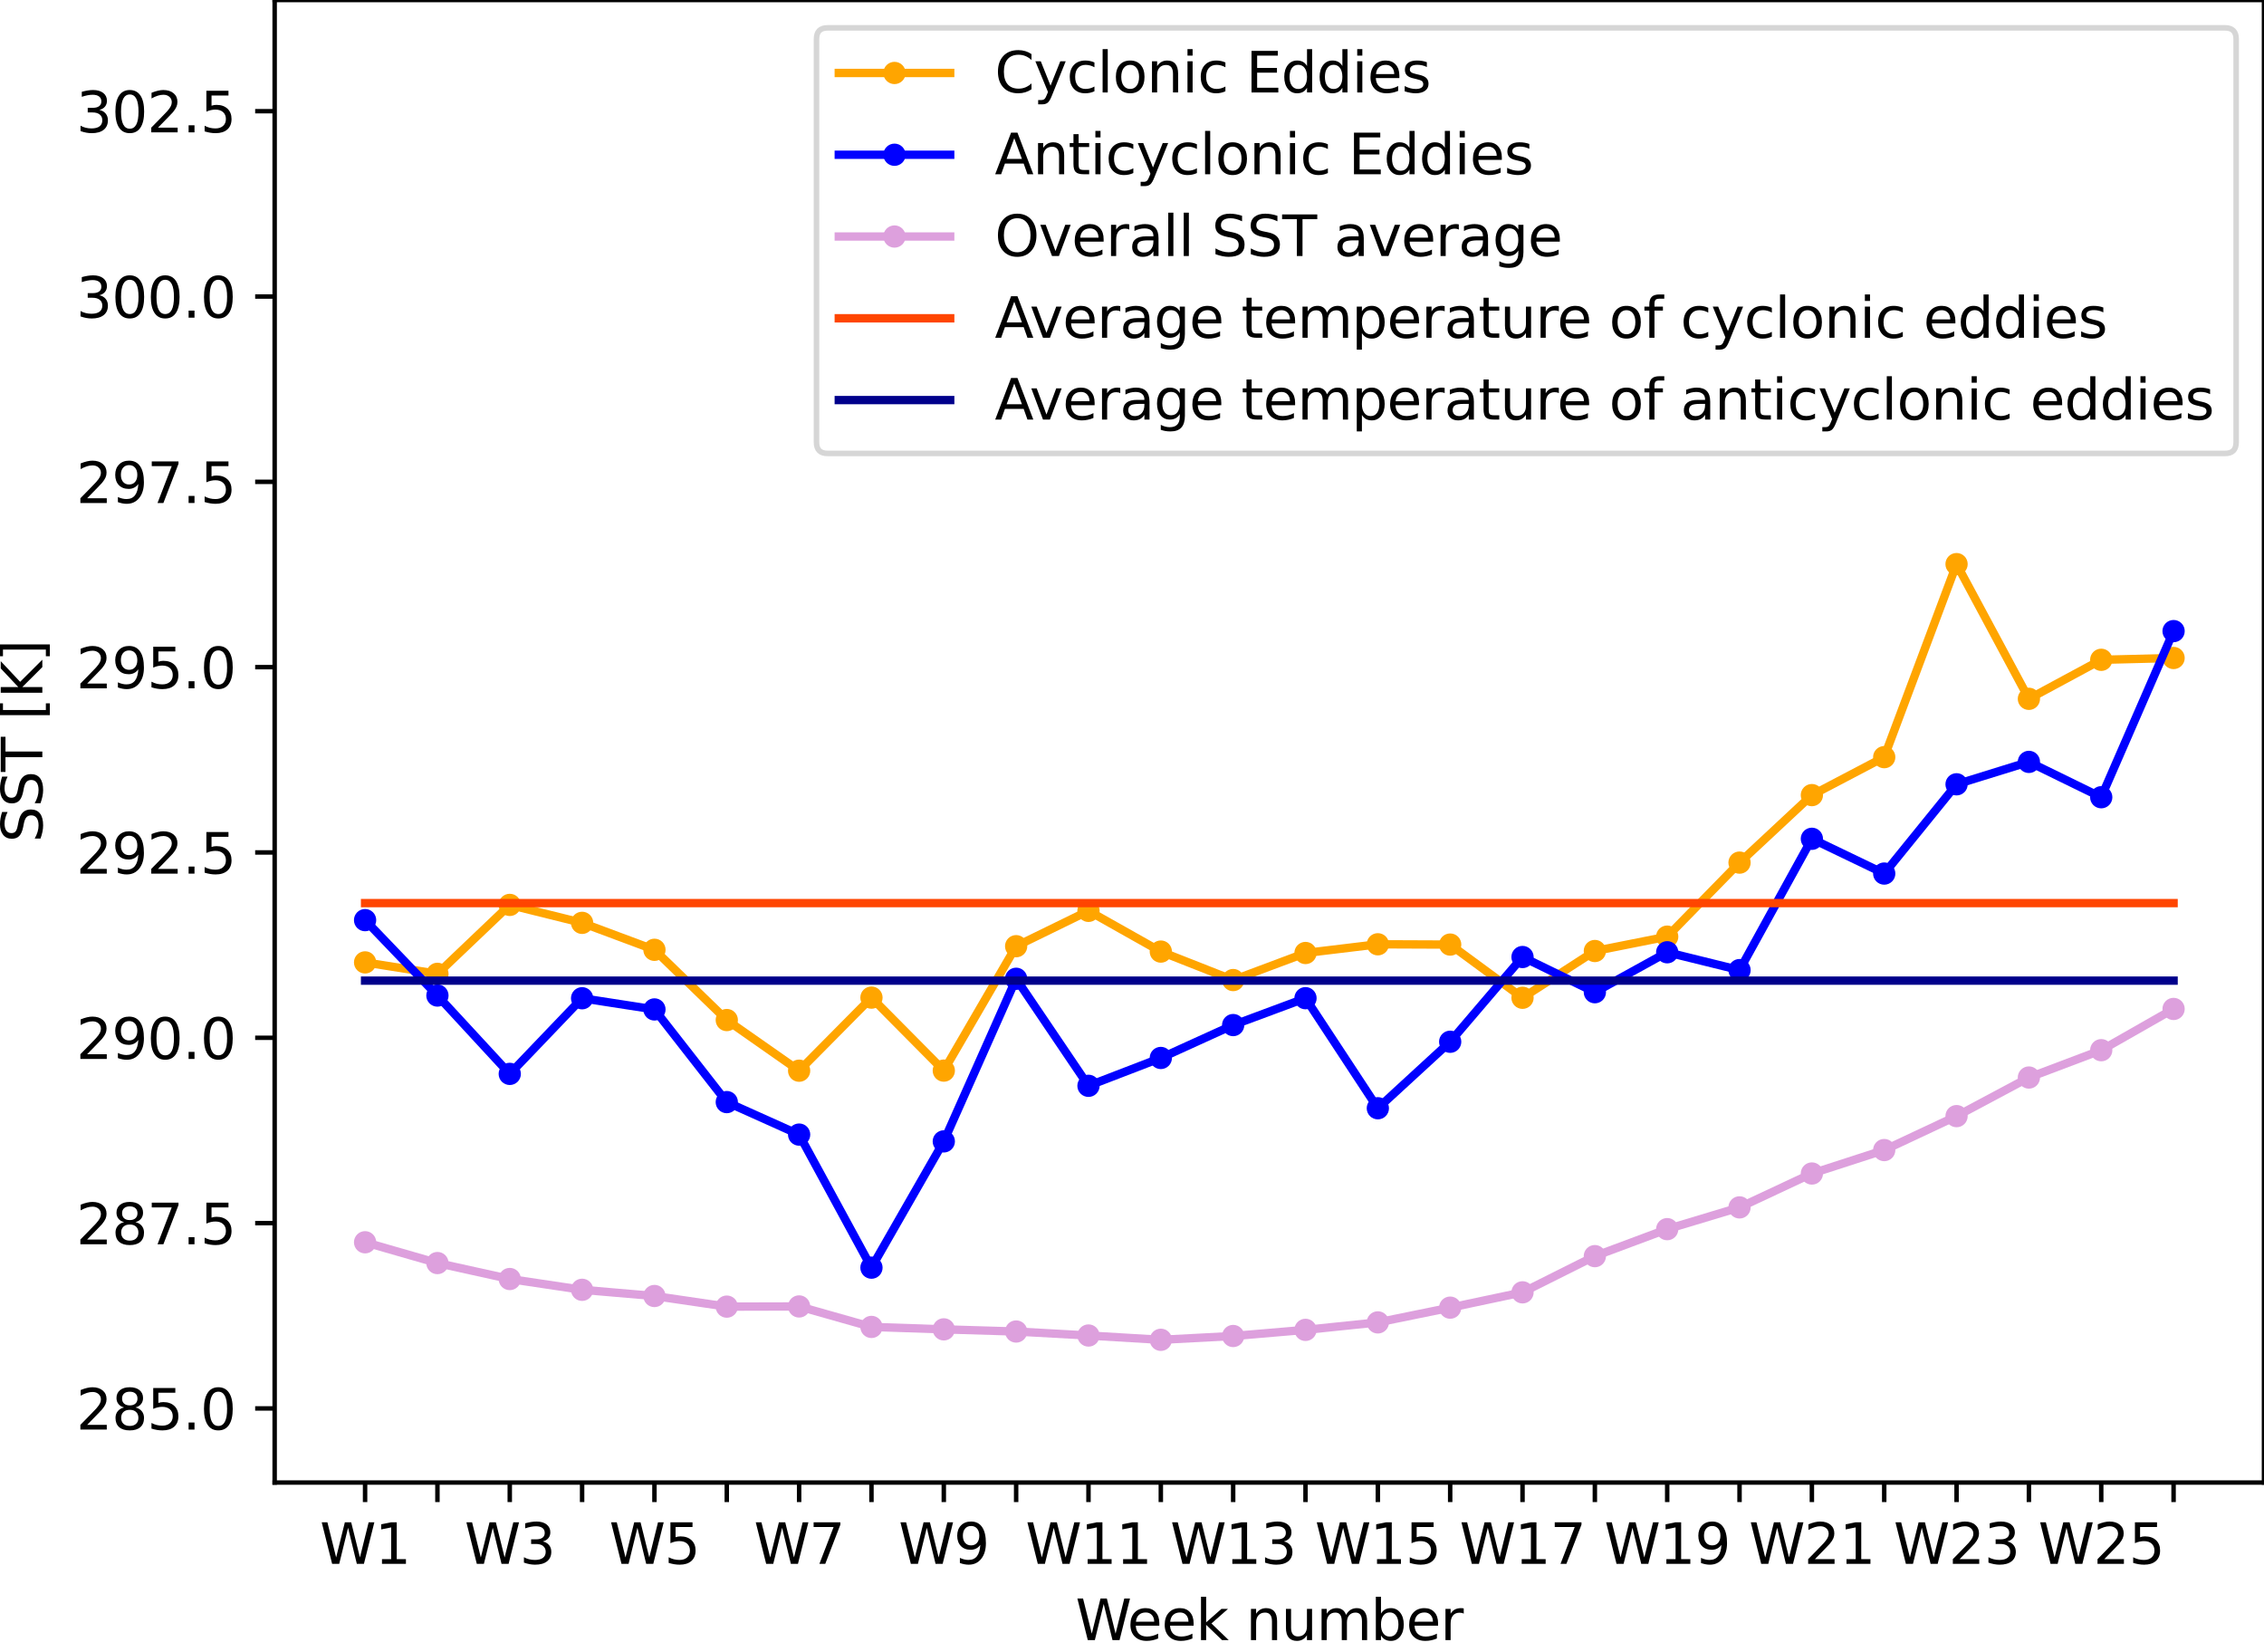<?xml version="1.0" encoding="utf-8" standalone="no"?>
<!DOCTYPE svg PUBLIC "-//W3C//DTD SVG 1.1//EN"
  "http://www.w3.org/Graphics/SVG/1.1/DTD/svg11.dtd">
<svg xmlns:xlink="http://www.w3.org/1999/xlink" width="406.426pt" height="296.468pt" viewBox="0 0 406.426 296.468" xmlns="http://www.w3.org/2000/svg" version="1.1">
 <defs>
  <style type="text/css">*{stroke-linejoin: round; stroke-linecap: butt}</style>
 </defs>
 <g id="figure_1">
  <g id="patch_1">
   <path d="M 0 296.468 
L 406.426 296.468 
L 406.426 0 
L 0 0 
z
" style="fill: #ffffff"/>
  </g>
  <g id="axes_1">
   <g id="patch_2">
    <path d="M 49.306 266.112 
L 406.426 266.112 
L 406.426 -0 
L 49.306 -0 
z
" style="fill: #ffffff"/>
   </g>
   <g id="matplotlib.axis_1">
    <g id="xtick_1">
     <g id="line2d_1">
      <defs>
       <path id="m96112cb2aa" d="M 0 0 
L 0 3.5 
" style="stroke: #000000; stroke-width: 0.8"/>
      </defs>
      <g>
       <use xlink:href="#m96112cb2aa" x="65.539" y="266.112" style="stroke: #000000; stroke-width: 0.8"/>
      </g>
     </g>
     <g id="text_1">
      <!-- W1 -->
      <g transform="translate(57.414 280.71)scale(0.1 -0.1)">
       <defs>
        <path id="DejaVuSans-57" d="M 213 4666 
L 850 4666 
L 1831 722 
L 2809 4666 
L 3519 4666 
L 4500 722 
L 5478 4666 
L 6119 4666 
L 4947 0 
L 4153 0 
L 3169 4050 
L 2175 0 
L 1381 0 
L 213 4666 
z
" transform="scale(0.016)"/>
        <path id="DejaVuSans-31" d="M 794 531 
L 1825 531 
L 1825 4091 
L 703 3866 
L 703 4441 
L 1819 4666 
L 2450 4666 
L 2450 531 
L 3481 531 
L 3481 0 
L 794 0 
L 794 531 
z
" transform="scale(0.016)"/>
       </defs>
       <use xlink:href="#DejaVuSans-57"/>
       <use xlink:href="#DejaVuSans-31" x="98.877"/>
      </g>
     </g>
    </g>
    <g id="xtick_2">
     <g id="line2d_2">
      <g>
       <use xlink:href="#m96112cb2aa" x="78.525" y="266.112" style="stroke: #000000; stroke-width: 0.8"/>
      </g>
     </g>
     <g id="text_2">
      <!--   -->
      <g transform="translate(76.936 280.71)scale(0.1 -0.1)">
       <defs>
        <path id="DejaVuSans-20" transform="scale(0.016)"/>
       </defs>
       <use xlink:href="#DejaVuSans-20"/>
      </g>
     </g>
    </g>
    <g id="xtick_3">
     <g id="line2d_3">
      <g>
       <use xlink:href="#m96112cb2aa" x="91.511" y="266.112" style="stroke: #000000; stroke-width: 0.8"/>
      </g>
     </g>
     <g id="text_3">
      <!-- W3 -->
      <g transform="translate(83.386 280.71)scale(0.1 -0.1)">
       <defs>
        <path id="DejaVuSans-33" d="M 2597 2516 
Q 3050 2419 3304 2112 
Q 3559 1806 3559 1356 
Q 3559 666 3084 287 
Q 2609 -91 1734 -91 
Q 1441 -91 1130 -33 
Q 819 25 488 141 
L 488 750 
Q 750 597 1062 519 
Q 1375 441 1716 441 
Q 2309 441 2620 675 
Q 2931 909 2931 1356 
Q 2931 1769 2642 2001 
Q 2353 2234 1838 2234 
L 1294 2234 
L 1294 2753 
L 1863 2753 
Q 2328 2753 2575 2939 
Q 2822 3125 2822 3475 
Q 2822 3834 2567 4026 
Q 2313 4219 1838 4219 
Q 1578 4219 1281 4162 
Q 984 4106 628 3988 
L 628 4550 
Q 988 4650 1302 4700 
Q 1616 4750 1894 4750 
Q 2613 4750 3031 4423 
Q 3450 4097 3450 3541 
Q 3450 3153 3228 2886 
Q 3006 2619 2597 2516 
z
" transform="scale(0.016)"/>
       </defs>
       <use xlink:href="#DejaVuSans-57"/>
       <use xlink:href="#DejaVuSans-33" x="98.877"/>
      </g>
     </g>
    </g>
    <g id="xtick_4">
     <g id="line2d_4">
      <g>
       <use xlink:href="#m96112cb2aa" x="104.498" y="266.112" style="stroke: #000000; stroke-width: 0.8"/>
      </g>
     </g>
     <g id="text_4">
      <!--   -->
      <g transform="translate(102.908 280.71)scale(0.1 -0.1)">
       <use xlink:href="#DejaVuSans-20"/>
      </g>
     </g>
    </g>
    <g id="xtick_5">
     <g id="line2d_5">
      <g>
       <use xlink:href="#m96112cb2aa" x="117.484" y="266.112" style="stroke: #000000; stroke-width: 0.8"/>
      </g>
     </g>
     <g id="text_5">
      <!-- W5 -->
      <g transform="translate(109.359 280.71)scale(0.1 -0.1)">
       <defs>
        <path id="DejaVuSans-35" d="M 691 4666 
L 3169 4666 
L 3169 4134 
L 1269 4134 
L 1269 2991 
Q 1406 3038 1543 3061 
Q 1681 3084 1819 3084 
Q 2600 3084 3056 2656 
Q 3513 2228 3513 1497 
Q 3513 744 3044 326 
Q 2575 -91 1722 -91 
Q 1428 -91 1123 -41 
Q 819 9 494 109 
L 494 744 
Q 775 591 1075 516 
Q 1375 441 1709 441 
Q 2250 441 2565 725 
Q 2881 1009 2881 1497 
Q 2881 1984 2565 2268 
Q 2250 2553 1709 2553 
Q 1456 2553 1204 2497 
Q 953 2441 691 2322 
L 691 4666 
z
" transform="scale(0.016)"/>
       </defs>
       <use xlink:href="#DejaVuSans-57"/>
       <use xlink:href="#DejaVuSans-35" x="98.877"/>
      </g>
     </g>
    </g>
    <g id="xtick_6">
     <g id="line2d_6">
      <g>
       <use xlink:href="#m96112cb2aa" x="130.47" y="266.112" style="stroke: #000000; stroke-width: 0.8"/>
      </g>
     </g>
     <g id="text_6">
      <!--   -->
      <g transform="translate(128.881 280.71)scale(0.1 -0.1)">
       <use xlink:href="#DejaVuSans-20"/>
      </g>
     </g>
    </g>
    <g id="xtick_7">
     <g id="line2d_7">
      <g>
       <use xlink:href="#m96112cb2aa" x="143.456" y="266.112" style="stroke: #000000; stroke-width: 0.8"/>
      </g>
     </g>
     <g id="text_7">
      <!-- W7 -->
      <g transform="translate(135.331 280.71)scale(0.1 -0.1)">
       <defs>
        <path id="DejaVuSans-37" d="M 525 4666 
L 3525 4666 
L 3525 4397 
L 1831 0 
L 1172 0 
L 2766 4134 
L 525 4134 
L 525 4666 
z
" transform="scale(0.016)"/>
       </defs>
       <use xlink:href="#DejaVuSans-57"/>
       <use xlink:href="#DejaVuSans-37" x="98.877"/>
      </g>
     </g>
    </g>
    <g id="xtick_8">
     <g id="line2d_8">
      <g>
       <use xlink:href="#m96112cb2aa" x="156.442" y="266.112" style="stroke: #000000; stroke-width: 0.8"/>
      </g>
     </g>
     <g id="text_8">
      <!--   -->
      <g transform="translate(154.853 280.71)scale(0.1 -0.1)">
       <use xlink:href="#DejaVuSans-20"/>
      </g>
     </g>
    </g>
    <g id="xtick_9">
     <g id="line2d_9">
      <g>
       <use xlink:href="#m96112cb2aa" x="169.428" y="266.112" style="stroke: #000000; stroke-width: 0.8"/>
      </g>
     </g>
     <g id="text_9">
      <!-- W9 -->
      <g transform="translate(161.303 280.71)scale(0.1 -0.1)">
       <defs>
        <path id="DejaVuSans-39" d="M 703 97 
L 703 672 
Q 941 559 1184 500 
Q 1428 441 1663 441 
Q 2288 441 2617 861 
Q 2947 1281 2994 2138 
Q 2813 1869 2534 1725 
Q 2256 1581 1919 1581 
Q 1219 1581 811 2004 
Q 403 2428 403 3163 
Q 403 3881 828 4315 
Q 1253 4750 1959 4750 
Q 2769 4750 3195 4129 
Q 3622 3509 3622 2328 
Q 3622 1225 3098 567 
Q 2575 -91 1691 -91 
Q 1453 -91 1209 -44 
Q 966 3 703 97 
z
M 1959 2075 
Q 2384 2075 2632 2365 
Q 2881 2656 2881 3163 
Q 2881 3666 2632 3958 
Q 2384 4250 1959 4250 
Q 1534 4250 1286 3958 
Q 1038 3666 1038 3163 
Q 1038 2656 1286 2365 
Q 1534 2075 1959 2075 
z
" transform="scale(0.016)"/>
       </defs>
       <use xlink:href="#DejaVuSans-57"/>
       <use xlink:href="#DejaVuSans-39" x="98.877"/>
      </g>
     </g>
    </g>
    <g id="xtick_10">
     <g id="line2d_10">
      <g>
       <use xlink:href="#m96112cb2aa" x="182.415" y="266.112" style="stroke: #000000; stroke-width: 0.8"/>
      </g>
     </g>
     <g id="text_10">
      <!--   -->
      <g transform="translate(180.826 280.71)scale(0.1 -0.1)">
       <use xlink:href="#DejaVuSans-20"/>
      </g>
     </g>
    </g>
    <g id="xtick_11">
     <g id="line2d_11">
      <g>
       <use xlink:href="#m96112cb2aa" x="195.401" y="266.112" style="stroke: #000000; stroke-width: 0.8"/>
      </g>
     </g>
     <g id="text_11">
      <!-- W11 -->
      <g transform="translate(184.095 280.71)scale(0.1 -0.1)">
       <use xlink:href="#DejaVuSans-57"/>
       <use xlink:href="#DejaVuSans-31" x="98.877"/>
       <use xlink:href="#DejaVuSans-31" x="162.5"/>
      </g>
     </g>
    </g>
    <g id="xtick_12">
     <g id="line2d_12">
      <g>
       <use xlink:href="#m96112cb2aa" x="208.387" y="266.112" style="stroke: #000000; stroke-width: 0.8"/>
      </g>
     </g>
     <g id="text_12">
      <!--   -->
      <g transform="translate(206.798 280.71)scale(0.1 -0.1)">
       <use xlink:href="#DejaVuSans-20"/>
      </g>
     </g>
    </g>
    <g id="xtick_13">
     <g id="line2d_13">
      <g>
       <use xlink:href="#m96112cb2aa" x="221.373" y="266.112" style="stroke: #000000; stroke-width: 0.8"/>
      </g>
     </g>
     <g id="text_13">
      <!-- W13 -->
      <g transform="translate(210.067 280.71)scale(0.1 -0.1)">
       <use xlink:href="#DejaVuSans-57"/>
       <use xlink:href="#DejaVuSans-31" x="98.877"/>
       <use xlink:href="#DejaVuSans-33" x="162.5"/>
      </g>
     </g>
    </g>
    <g id="xtick_14">
     <g id="line2d_14">
      <g>
       <use xlink:href="#m96112cb2aa" x="234.359" y="266.112" style="stroke: #000000; stroke-width: 0.8"/>
      </g>
     </g>
     <g id="text_14">
      <!--   -->
      <g transform="translate(232.77 280.71)scale(0.1 -0.1)">
       <use xlink:href="#DejaVuSans-20"/>
      </g>
     </g>
    </g>
    <g id="xtick_15">
     <g id="line2d_15">
      <g>
       <use xlink:href="#m96112cb2aa" x="247.346" y="266.112" style="stroke: #000000; stroke-width: 0.8"/>
      </g>
     </g>
     <g id="text_15">
      <!-- W15 -->
      <g transform="translate(236.039 280.71)scale(0.1 -0.1)">
       <use xlink:href="#DejaVuSans-57"/>
       <use xlink:href="#DejaVuSans-31" x="98.877"/>
       <use xlink:href="#DejaVuSans-35" x="162.5"/>
      </g>
     </g>
    </g>
    <g id="xtick_16">
     <g id="line2d_16">
      <g>
       <use xlink:href="#m96112cb2aa" x="260.332" y="266.112" style="stroke: #000000; stroke-width: 0.8"/>
      </g>
     </g>
     <g id="text_16">
      <!--   -->
      <g transform="translate(258.743 280.71)scale(0.1 -0.1)">
       <use xlink:href="#DejaVuSans-20"/>
      </g>
     </g>
    </g>
    <g id="xtick_17">
     <g id="line2d_17">
      <g>
       <use xlink:href="#m96112cb2aa" x="273.318" y="266.112" style="stroke: #000000; stroke-width: 0.8"/>
      </g>
     </g>
     <g id="text_17">
      <!-- W17 -->
      <g transform="translate(262.012 280.71)scale(0.1 -0.1)">
       <use xlink:href="#DejaVuSans-57"/>
       <use xlink:href="#DejaVuSans-31" x="98.877"/>
       <use xlink:href="#DejaVuSans-37" x="162.5"/>
      </g>
     </g>
    </g>
    <g id="xtick_18">
     <g id="line2d_18">
      <g>
       <use xlink:href="#m96112cb2aa" x="286.304" y="266.112" style="stroke: #000000; stroke-width: 0.8"/>
      </g>
     </g>
     <g id="text_18">
      <!--   -->
      <g transform="translate(284.715 280.71)scale(0.1 -0.1)">
       <use xlink:href="#DejaVuSans-20"/>
      </g>
     </g>
    </g>
    <g id="xtick_19">
     <g id="line2d_19">
      <g>
       <use xlink:href="#m96112cb2aa" x="299.29" y="266.112" style="stroke: #000000; stroke-width: 0.8"/>
      </g>
     </g>
     <g id="text_19">
      <!-- W19 -->
      <g transform="translate(287.984 280.71)scale(0.1 -0.1)">
       <use xlink:href="#DejaVuSans-57"/>
       <use xlink:href="#DejaVuSans-31" x="98.877"/>
       <use xlink:href="#DejaVuSans-39" x="162.5"/>
      </g>
     </g>
    </g>
    <g id="xtick_20">
     <g id="line2d_20">
      <g>
       <use xlink:href="#m96112cb2aa" x="312.276" y="266.112" style="stroke: #000000; stroke-width: 0.8"/>
      </g>
     </g>
     <g id="text_20">
      <!--   -->
      <g transform="translate(310.687 280.71)scale(0.1 -0.1)">
       <use xlink:href="#DejaVuSans-20"/>
      </g>
     </g>
    </g>
    <g id="xtick_21">
     <g id="line2d_21">
      <g>
       <use xlink:href="#m96112cb2aa" x="325.263" y="266.112" style="stroke: #000000; stroke-width: 0.8"/>
      </g>
     </g>
     <g id="text_21">
      <!-- W21 -->
      <g transform="translate(313.956 280.71)scale(0.1 -0.1)">
       <defs>
        <path id="DejaVuSans-32" d="M 1228 531 
L 3431 531 
L 3431 0 
L 469 0 
L 469 531 
Q 828 903 1448 1529 
Q 2069 2156 2228 2338 
Q 2531 2678 2651 2914 
Q 2772 3150 2772 3378 
Q 2772 3750 2511 3984 
Q 2250 4219 1831 4219 
Q 1534 4219 1204 4116 
Q 875 4013 500 3803 
L 500 4441 
Q 881 4594 1212 4672 
Q 1544 4750 1819 4750 
Q 2544 4750 2975 4387 
Q 3406 4025 3406 3419 
Q 3406 3131 3298 2873 
Q 3191 2616 2906 2266 
Q 2828 2175 2409 1742 
Q 1991 1309 1228 531 
z
" transform="scale(0.016)"/>
       </defs>
       <use xlink:href="#DejaVuSans-57"/>
       <use xlink:href="#DejaVuSans-32" x="98.877"/>
       <use xlink:href="#DejaVuSans-31" x="162.5"/>
      </g>
     </g>
    </g>
    <g id="xtick_22">
     <g id="line2d_22">
      <g>
       <use xlink:href="#m96112cb2aa" x="338.249" y="266.112" style="stroke: #000000; stroke-width: 0.8"/>
      </g>
     </g>
     <g id="text_22">
      <!--   -->
      <g transform="translate(336.66 280.71)scale(0.1 -0.1)">
       <use xlink:href="#DejaVuSans-20"/>
      </g>
     </g>
    </g>
    <g id="xtick_23">
     <g id="line2d_23">
      <g>
       <use xlink:href="#m96112cb2aa" x="351.235" y="266.112" style="stroke: #000000; stroke-width: 0.8"/>
      </g>
     </g>
     <g id="text_23">
      <!-- W23 -->
      <g transform="translate(339.929 280.71)scale(0.1 -0.1)">
       <use xlink:href="#DejaVuSans-57"/>
       <use xlink:href="#DejaVuSans-32" x="98.877"/>
       <use xlink:href="#DejaVuSans-33" x="162.5"/>
      </g>
     </g>
    </g>
    <g id="xtick_24">
     <g id="line2d_24">
      <g>
       <use xlink:href="#m96112cb2aa" x="364.221" y="266.112" style="stroke: #000000; stroke-width: 0.8"/>
      </g>
     </g>
     <g id="text_24">
      <!--   -->
      <g transform="translate(362.632 280.71)scale(0.1 -0.1)">
       <use xlink:href="#DejaVuSans-20"/>
      </g>
     </g>
    </g>
    <g id="xtick_25">
     <g id="line2d_25">
      <g>
       <use xlink:href="#m96112cb2aa" x="377.207" y="266.112" style="stroke: #000000; stroke-width: 0.8"/>
      </g>
     </g>
     <g id="text_25">
      <!-- W25 -->
      <g transform="translate(365.901 280.71)scale(0.1 -0.1)">
       <use xlink:href="#DejaVuSans-57"/>
       <use xlink:href="#DejaVuSans-32" x="98.877"/>
       <use xlink:href="#DejaVuSans-35" x="162.5"/>
      </g>
     </g>
    </g>
    <g id="xtick_26">
     <g id="line2d_26">
      <g>
       <use xlink:href="#m96112cb2aa" x="390.194" y="266.112" style="stroke: #000000; stroke-width: 0.8"/>
      </g>
     </g>
     <g id="text_26">
      <!--   -->
      <g transform="translate(388.604 280.71)scale(0.1 -0.1)">
       <use xlink:href="#DejaVuSans-20"/>
      </g>
     </g>
    </g>
    <g id="text_27">
     <!-- Week number -->
     <g transform="translate(193.065 294.389)scale(0.1 -0.1)">
      <defs>
       <path id="DejaVuSans-65" d="M 3597 1894 
L 3597 1613 
L 953 1613 
Q 991 1019 1311 708 
Q 1631 397 2203 397 
Q 2534 397 2845 478 
Q 3156 559 3463 722 
L 3463 178 
Q 3153 47 2828 -22 
Q 2503 -91 2169 -91 
Q 1331 -91 842 396 
Q 353 884 353 1716 
Q 353 2575 817 3079 
Q 1281 3584 2069 3584 
Q 2775 3584 3186 3129 
Q 3597 2675 3597 1894 
z
M 3022 2063 
Q 3016 2534 2758 2815 
Q 2500 3097 2075 3097 
Q 1594 3097 1305 2825 
Q 1016 2553 972 2059 
L 3022 2063 
z
" transform="scale(0.016)"/>
       <path id="DejaVuSans-6b" d="M 581 4863 
L 1159 4863 
L 1159 1991 
L 2875 3500 
L 3609 3500 
L 1753 1863 
L 3688 0 
L 2938 0 
L 1159 1709 
L 1159 0 
L 581 0 
L 581 4863 
z
" transform="scale(0.016)"/>
       <path id="DejaVuSans-6e" d="M 3513 2113 
L 3513 0 
L 2938 0 
L 2938 2094 
Q 2938 2591 2744 2837 
Q 2550 3084 2163 3084 
Q 1697 3084 1428 2787 
Q 1159 2491 1159 1978 
L 1159 0 
L 581 0 
L 581 3500 
L 1159 3500 
L 1159 2956 
Q 1366 3272 1645 3428 
Q 1925 3584 2291 3584 
Q 2894 3584 3203 3211 
Q 3513 2838 3513 2113 
z
" transform="scale(0.016)"/>
       <path id="DejaVuSans-75" d="M 544 1381 
L 544 3500 
L 1119 3500 
L 1119 1403 
Q 1119 906 1312 657 
Q 1506 409 1894 409 
Q 2359 409 2629 706 
Q 2900 1003 2900 1516 
L 2900 3500 
L 3475 3500 
L 3475 0 
L 2900 0 
L 2900 538 
Q 2691 219 2414 64 
Q 2138 -91 1772 -91 
Q 1169 -91 856 284 
Q 544 659 544 1381 
z
M 1991 3584 
L 1991 3584 
z
" transform="scale(0.016)"/>
       <path id="DejaVuSans-6d" d="M 3328 2828 
Q 3544 3216 3844 3400 
Q 4144 3584 4550 3584 
Q 5097 3584 5394 3201 
Q 5691 2819 5691 2113 
L 5691 0 
L 5113 0 
L 5113 2094 
Q 5113 2597 4934 2840 
Q 4756 3084 4391 3084 
Q 3944 3084 3684 2787 
Q 3425 2491 3425 1978 
L 3425 0 
L 2847 0 
L 2847 2094 
Q 2847 2600 2669 2842 
Q 2491 3084 2119 3084 
Q 1678 3084 1418 2786 
Q 1159 2488 1159 1978 
L 1159 0 
L 581 0 
L 581 3500 
L 1159 3500 
L 1159 2956 
Q 1356 3278 1631 3431 
Q 1906 3584 2284 3584 
Q 2666 3584 2933 3390 
Q 3200 3197 3328 2828 
z
" transform="scale(0.016)"/>
       <path id="DejaVuSans-62" d="M 3116 1747 
Q 3116 2381 2855 2742 
Q 2594 3103 2138 3103 
Q 1681 3103 1420 2742 
Q 1159 2381 1159 1747 
Q 1159 1113 1420 752 
Q 1681 391 2138 391 
Q 2594 391 2855 752 
Q 3116 1113 3116 1747 
z
M 1159 2969 
Q 1341 3281 1617 3432 
Q 1894 3584 2278 3584 
Q 2916 3584 3314 3078 
Q 3713 2572 3713 1747 
Q 3713 922 3314 415 
Q 2916 -91 2278 -91 
Q 1894 -91 1617 61 
Q 1341 213 1159 525 
L 1159 0 
L 581 0 
L 581 4863 
L 1159 4863 
L 1159 2969 
z
" transform="scale(0.016)"/>
       <path id="DejaVuSans-72" d="M 2631 2963 
Q 2534 3019 2420 3045 
Q 2306 3072 2169 3072 
Q 1681 3072 1420 2755 
Q 1159 2438 1159 1844 
L 1159 0 
L 581 0 
L 581 3500 
L 1159 3500 
L 1159 2956 
Q 1341 3275 1631 3429 
Q 1922 3584 2338 3584 
Q 2397 3584 2469 3576 
Q 2541 3569 2628 3553 
L 2631 2963 
z
" transform="scale(0.016)"/>
      </defs>
      <use xlink:href="#DejaVuSans-57"/>
      <use xlink:href="#DejaVuSans-65" x="93.002"/>
      <use xlink:href="#DejaVuSans-65" x="154.525"/>
      <use xlink:href="#DejaVuSans-6b" x="216.049"/>
      <use xlink:href="#DejaVuSans-20" x="273.959"/>
      <use xlink:href="#DejaVuSans-6e" x="305.746"/>
      <use xlink:href="#DejaVuSans-75" x="369.125"/>
      <use xlink:href="#DejaVuSans-6d" x="432.504"/>
      <use xlink:href="#DejaVuSans-62" x="529.916"/>
      <use xlink:href="#DejaVuSans-65" x="593.393"/>
      <use xlink:href="#DejaVuSans-72" x="654.916"/>
     </g>
    </g>
   </g>
   <g id="matplotlib.axis_2">
    <g id="ytick_1">
     <g id="line2d_27">
      <defs>
       <path id="m6cdc07d387" d="M 0 0 
L -3.5 0 
" style="stroke: #000000; stroke-width: 0.8"/>
      </defs>
      <g>
       <use xlink:href="#m6cdc07d387" x="49.306" y="252.806" style="stroke: #000000; stroke-width: 0.8"/>
      </g>
     </g>
     <g id="text_28">
      <!-- 285.0 -->
      <g transform="translate(13.678 256.606)scale(0.1 -0.1)">
       <defs>
        <path id="DejaVuSans-38" d="M 2034 2216 
Q 1584 2216 1326 1975 
Q 1069 1734 1069 1313 
Q 1069 891 1326 650 
Q 1584 409 2034 409 
Q 2484 409 2743 651 
Q 3003 894 3003 1313 
Q 3003 1734 2745 1975 
Q 2488 2216 2034 2216 
z
M 1403 2484 
Q 997 2584 770 2862 
Q 544 3141 544 3541 
Q 544 4100 942 4425 
Q 1341 4750 2034 4750 
Q 2731 4750 3128 4425 
Q 3525 4100 3525 3541 
Q 3525 3141 3298 2862 
Q 3072 2584 2669 2484 
Q 3125 2378 3379 2068 
Q 3634 1759 3634 1313 
Q 3634 634 3220 271 
Q 2806 -91 2034 -91 
Q 1263 -91 848 271 
Q 434 634 434 1313 
Q 434 1759 690 2068 
Q 947 2378 1403 2484 
z
M 1172 3481 
Q 1172 3119 1398 2916 
Q 1625 2713 2034 2713 
Q 2441 2713 2670 2916 
Q 2900 3119 2900 3481 
Q 2900 3844 2670 4047 
Q 2441 4250 2034 4250 
Q 1625 4250 1398 4047 
Q 1172 3844 1172 3481 
z
" transform="scale(0.016)"/>
        <path id="DejaVuSans-2e" d="M 684 794 
L 1344 794 
L 1344 0 
L 684 0 
L 684 794 
z
" transform="scale(0.016)"/>
        <path id="DejaVuSans-30" d="M 2034 4250 
Q 1547 4250 1301 3770 
Q 1056 3291 1056 2328 
Q 1056 1369 1301 889 
Q 1547 409 2034 409 
Q 2525 409 2770 889 
Q 3016 1369 3016 2328 
Q 3016 3291 2770 3770 
Q 2525 4250 2034 4250 
z
M 2034 4750 
Q 2819 4750 3233 4129 
Q 3647 3509 3647 2328 
Q 3647 1150 3233 529 
Q 2819 -91 2034 -91 
Q 1250 -91 836 529 
Q 422 1150 422 2328 
Q 422 3509 836 4129 
Q 1250 4750 2034 4750 
z
" transform="scale(0.016)"/>
       </defs>
       <use xlink:href="#DejaVuSans-32"/>
       <use xlink:href="#DejaVuSans-38" x="63.623"/>
       <use xlink:href="#DejaVuSans-35" x="127.246"/>
       <use xlink:href="#DejaVuSans-2e" x="190.869"/>
       <use xlink:href="#DejaVuSans-30" x="222.656"/>
      </g>
     </g>
    </g>
    <g id="ytick_2">
     <g id="line2d_28">
      <g>
       <use xlink:href="#m6cdc07d387" x="49.306" y="219.542" style="stroke: #000000; stroke-width: 0.8"/>
      </g>
     </g>
     <g id="text_29">
      <!-- 287.5 -->
      <g transform="translate(13.678 223.342)scale(0.1 -0.1)">
       <use xlink:href="#DejaVuSans-32"/>
       <use xlink:href="#DejaVuSans-38" x="63.623"/>
       <use xlink:href="#DejaVuSans-37" x="127.246"/>
       <use xlink:href="#DejaVuSans-2e" x="190.869"/>
       <use xlink:href="#DejaVuSans-35" x="222.656"/>
      </g>
     </g>
    </g>
    <g id="ytick_3">
     <g id="line2d_29">
      <g>
       <use xlink:href="#m6cdc07d387" x="49.306" y="186.278" style="stroke: #000000; stroke-width: 0.8"/>
      </g>
     </g>
     <g id="text_30">
      <!-- 290.0 -->
      <g transform="translate(13.678 190.078)scale(0.1 -0.1)">
       <use xlink:href="#DejaVuSans-32"/>
       <use xlink:href="#DejaVuSans-39" x="63.623"/>
       <use xlink:href="#DejaVuSans-30" x="127.246"/>
       <use xlink:href="#DejaVuSans-2e" x="190.869"/>
       <use xlink:href="#DejaVuSans-30" x="222.656"/>
      </g>
     </g>
    </g>
    <g id="ytick_4">
     <g id="line2d_30">
      <g>
       <use xlink:href="#m6cdc07d387" x="49.306" y="153.014" style="stroke: #000000; stroke-width: 0.8"/>
      </g>
     </g>
     <g id="text_31">
      <!-- 292.5 -->
      <g transform="translate(13.678 156.814)scale(0.1 -0.1)">
       <use xlink:href="#DejaVuSans-32"/>
       <use xlink:href="#DejaVuSans-39" x="63.623"/>
       <use xlink:href="#DejaVuSans-32" x="127.246"/>
       <use xlink:href="#DejaVuSans-2e" x="190.869"/>
       <use xlink:href="#DejaVuSans-35" x="222.656"/>
      </g>
     </g>
    </g>
    <g id="ytick_5">
     <g id="line2d_31">
      <g>
       <use xlink:href="#m6cdc07d387" x="49.306" y="119.75" style="stroke: #000000; stroke-width: 0.8"/>
      </g>
     </g>
     <g id="text_32">
      <!-- 295.0 -->
      <g transform="translate(13.678 123.55)scale(0.1 -0.1)">
       <use xlink:href="#DejaVuSans-32"/>
       <use xlink:href="#DejaVuSans-39" x="63.623"/>
       <use xlink:href="#DejaVuSans-35" x="127.246"/>
       <use xlink:href="#DejaVuSans-2e" x="190.869"/>
       <use xlink:href="#DejaVuSans-30" x="222.656"/>
      </g>
     </g>
    </g>
    <g id="ytick_6">
     <g id="line2d_32">
      <g>
       <use xlink:href="#m6cdc07d387" x="49.306" y="86.486" style="stroke: #000000; stroke-width: 0.8"/>
      </g>
     </g>
     <g id="text_33">
      <!-- 297.5 -->
      <g transform="translate(13.678 90.286)scale(0.1 -0.1)">
       <use xlink:href="#DejaVuSans-32"/>
       <use xlink:href="#DejaVuSans-39" x="63.623"/>
       <use xlink:href="#DejaVuSans-37" x="127.246"/>
       <use xlink:href="#DejaVuSans-2e" x="190.869"/>
       <use xlink:href="#DejaVuSans-35" x="222.656"/>
      </g>
     </g>
    </g>
    <g id="ytick_7">
     <g id="line2d_33">
      <g>
       <use xlink:href="#m6cdc07d387" x="49.306" y="53.222" style="stroke: #000000; stroke-width: 0.8"/>
      </g>
     </g>
     <g id="text_34">
      <!-- 300.0 -->
      <g transform="translate(13.678 57.022)scale(0.1 -0.1)">
       <use xlink:href="#DejaVuSans-33"/>
       <use xlink:href="#DejaVuSans-30" x="63.623"/>
       <use xlink:href="#DejaVuSans-30" x="127.246"/>
       <use xlink:href="#DejaVuSans-2e" x="190.869"/>
       <use xlink:href="#DejaVuSans-30" x="222.656"/>
      </g>
     </g>
    </g>
    <g id="ytick_8">
     <g id="line2d_34">
      <g>
       <use xlink:href="#m6cdc07d387" x="49.306" y="19.958" style="stroke: #000000; stroke-width: 0.8"/>
      </g>
     </g>
     <g id="text_35">
      <!-- 302.5 -->
      <g transform="translate(13.678 23.758)scale(0.1 -0.1)">
       <use xlink:href="#DejaVuSans-33"/>
       <use xlink:href="#DejaVuSans-30" x="63.623"/>
       <use xlink:href="#DejaVuSans-32" x="127.246"/>
       <use xlink:href="#DejaVuSans-2e" x="190.869"/>
       <use xlink:href="#DejaVuSans-35" x="222.656"/>
      </g>
     </g>
    </g>
    <g id="text_36">
     <!-- SST [K] -->
     <g transform="translate(7.598 151.228)rotate(-90)scale(0.1 -0.1)">
      <defs>
       <path id="DejaVuSans-53" d="M 3425 4513 
L 3425 3897 
Q 3066 4069 2747 4153 
Q 2428 4238 2131 4238 
Q 1616 4238 1336 4038 
Q 1056 3838 1056 3469 
Q 1056 3159 1242 3001 
Q 1428 2844 1947 2747 
L 2328 2669 
Q 3034 2534 3370 2195 
Q 3706 1856 3706 1288 
Q 3706 609 3251 259 
Q 2797 -91 1919 -91 
Q 1588 -91 1214 -16 
Q 841 59 441 206 
L 441 856 
Q 825 641 1194 531 
Q 1563 422 1919 422 
Q 2459 422 2753 634 
Q 3047 847 3047 1241 
Q 3047 1584 2836 1778 
Q 2625 1972 2144 2069 
L 1759 2144 
Q 1053 2284 737 2584 
Q 422 2884 422 3419 
Q 422 4038 858 4394 
Q 1294 4750 2059 4750 
Q 2388 4750 2728 4690 
Q 3069 4631 3425 4513 
z
" transform="scale(0.016)"/>
       <path id="DejaVuSans-54" d="M -19 4666 
L 3928 4666 
L 3928 4134 
L 2272 4134 
L 2272 0 
L 1638 0 
L 1638 4134 
L -19 4134 
L -19 4666 
z
" transform="scale(0.016)"/>
       <path id="DejaVuSans-5b" d="M 550 4863 
L 1875 4863 
L 1875 4416 
L 1125 4416 
L 1125 -397 
L 1875 -397 
L 1875 -844 
L 550 -844 
L 550 4863 
z
" transform="scale(0.016)"/>
       <path id="DejaVuSans-4b" d="M 628 4666 
L 1259 4666 
L 1259 2694 
L 3353 4666 
L 4166 4666 
L 1850 2491 
L 4331 0 
L 3500 0 
L 1259 2247 
L 1259 0 
L 628 0 
L 628 4666 
z
" transform="scale(0.016)"/>
       <path id="DejaVuSans-5d" d="M 1947 4863 
L 1947 -844 
L 622 -844 
L 622 -397 
L 1369 -397 
L 1369 4416 
L 622 4416 
L 622 4863 
L 1947 4863 
z
" transform="scale(0.016)"/>
      </defs>
      <use xlink:href="#DejaVuSans-53"/>
      <use xlink:href="#DejaVuSans-53" x="63.477"/>
      <use xlink:href="#DejaVuSans-54" x="126.953"/>
      <use xlink:href="#DejaVuSans-20" x="188.037"/>
      <use xlink:href="#DejaVuSans-5b" x="219.824"/>
      <use xlink:href="#DejaVuSans-4b" x="258.838"/>
      <use xlink:href="#DejaVuSans-5d" x="324.414"/>
     </g>
    </g>
   </g>
   <g id="line2d_35">
    <path d="M 65.539 172.747 
L 78.525 174.801 
L 91.511 162.428 
L 104.498 165.649 
L 117.484 170.487 
L 130.47 183.096 
L 143.456 192.186 
L 156.442 179.07 
L 169.428 192.17 
L 182.415 169.84 
L 195.401 163.496 
L 208.387 170.806 
L 221.373 175.917 
L 234.359 171.06 
L 247.346 169.496 
L 260.332 169.549 
L 273.318 179.097 
L 286.304 170.704 
L 299.29 168.124 
L 312.276 154.837 
L 325.263 142.72 
L 338.249 135.907 
L 351.235 101.258 
L 364.221 125.437 
L 377.207 118.433 
L 390.194 118.107 
" clip-path="url(#p73f4d871e2)" style="fill: none; stroke: #ffa500; stroke-width: 1.5; stroke-linecap: square"/>
    <defs>
     <path id="m45e148cf07" d="M 0 1.5 
C 0.398 1.5 0.779 1.342 1.061 1.061 
C 1.342 0.779 1.5 0.398 1.5 0 
C 1.5 -0.398 1.342 -0.779 1.061 -1.061 
C 0.779 -1.342 0.398 -1.5 0 -1.5 
C -0.398 -1.5 -0.779 -1.342 -1.061 -1.061 
C -1.342 -0.779 -1.5 -0.398 -1.5 0 
C -1.5 0.398 -1.342 0.779 -1.061 1.061 
C -0.779 1.342 -0.398 1.5 0 1.5 
z
" style="stroke: #ffa500"/>
    </defs>
    <g clip-path="url(#p73f4d871e2)">
     <use xlink:href="#m45e148cf07" x="65.539" y="172.747" style="fill: #ffa500; stroke: #ffa500"/>
     <use xlink:href="#m45e148cf07" x="78.525" y="174.801" style="fill: #ffa500; stroke: #ffa500"/>
     <use xlink:href="#m45e148cf07" x="91.511" y="162.428" style="fill: #ffa500; stroke: #ffa500"/>
     <use xlink:href="#m45e148cf07" x="104.498" y="165.649" style="fill: #ffa500; stroke: #ffa500"/>
     <use xlink:href="#m45e148cf07" x="117.484" y="170.487" style="fill: #ffa500; stroke: #ffa500"/>
     <use xlink:href="#m45e148cf07" x="130.47" y="183.096" style="fill: #ffa500; stroke: #ffa500"/>
     <use xlink:href="#m45e148cf07" x="143.456" y="192.186" style="fill: #ffa500; stroke: #ffa500"/>
     <use xlink:href="#m45e148cf07" x="156.442" y="179.07" style="fill: #ffa500; stroke: #ffa500"/>
     <use xlink:href="#m45e148cf07" x="169.428" y="192.17" style="fill: #ffa500; stroke: #ffa500"/>
     <use xlink:href="#m45e148cf07" x="182.415" y="169.84" style="fill: #ffa500; stroke: #ffa500"/>
     <use xlink:href="#m45e148cf07" x="195.401" y="163.496" style="fill: #ffa500; stroke: #ffa500"/>
     <use xlink:href="#m45e148cf07" x="208.387" y="170.806" style="fill: #ffa500; stroke: #ffa500"/>
     <use xlink:href="#m45e148cf07" x="221.373" y="175.917" style="fill: #ffa500; stroke: #ffa500"/>
     <use xlink:href="#m45e148cf07" x="234.359" y="171.06" style="fill: #ffa500; stroke: #ffa500"/>
     <use xlink:href="#m45e148cf07" x="247.346" y="169.496" style="fill: #ffa500; stroke: #ffa500"/>
     <use xlink:href="#m45e148cf07" x="260.332" y="169.549" style="fill: #ffa500; stroke: #ffa500"/>
     <use xlink:href="#m45e148cf07" x="273.318" y="179.097" style="fill: #ffa500; stroke: #ffa500"/>
     <use xlink:href="#m45e148cf07" x="286.304" y="170.704" style="fill: #ffa500; stroke: #ffa500"/>
     <use xlink:href="#m45e148cf07" x="299.29" y="168.124" style="fill: #ffa500; stroke: #ffa500"/>
     <use xlink:href="#m45e148cf07" x="312.276" y="154.837" style="fill: #ffa500; stroke: #ffa500"/>
     <use xlink:href="#m45e148cf07" x="325.263" y="142.72" style="fill: #ffa500; stroke: #ffa500"/>
     <use xlink:href="#m45e148cf07" x="338.249" y="135.907" style="fill: #ffa500; stroke: #ffa500"/>
     <use xlink:href="#m45e148cf07" x="351.235" y="101.258" style="fill: #ffa500; stroke: #ffa500"/>
     <use xlink:href="#m45e148cf07" x="364.221" y="125.437" style="fill: #ffa500; stroke: #ffa500"/>
     <use xlink:href="#m45e148cf07" x="377.207" y="118.433" style="fill: #ffa500; stroke: #ffa500"/>
     <use xlink:href="#m45e148cf07" x="390.194" y="118.107" style="fill: #ffa500; stroke: #ffa500"/>
    </g>
   </g>
   <g id="line2d_36">
    <path d="M 65.539 165.16 
L 78.525 178.695 
L 91.511 192.759 
L 104.498 179.183 
L 117.484 181.189 
L 130.47 197.823 
L 143.456 203.656 
L 156.442 227.54 
L 169.428 204.875 
L 182.415 175.688 
L 195.401 194.9 
L 208.387 189.901 
L 221.373 183.997 
L 234.359 179.171 
L 247.346 198.926 
L 260.332 186.992 
L 273.318 171.782 
L 286.304 178.099 
L 299.29 170.928 
L 312.276 174.131 
L 325.263 150.561 
L 338.249 156.802 
L 351.235 140.779 
L 364.221 136.758 
L 377.207 143.1 
L 390.194 113.281 
" clip-path="url(#p73f4d871e2)" style="fill: none; stroke: #0000ff; stroke-width: 1.5; stroke-linecap: square"/>
    <defs>
     <path id="mcfa775f429" d="M 0 1.5 
C 0.398 1.5 0.779 1.342 1.061 1.061 
C 1.342 0.779 1.5 0.398 1.5 0 
C 1.5 -0.398 1.342 -0.779 1.061 -1.061 
C 0.779 -1.342 0.398 -1.5 0 -1.5 
C -0.398 -1.5 -0.779 -1.342 -1.061 -1.061 
C -1.342 -0.779 -1.5 -0.398 -1.5 0 
C -1.5 0.398 -1.342 0.779 -1.061 1.061 
C -0.779 1.342 -0.398 1.5 0 1.5 
z
" style="stroke: #0000ff"/>
    </defs>
    <g clip-path="url(#p73f4d871e2)">
     <use xlink:href="#mcfa775f429" x="65.539" y="165.16" style="fill: #0000ff; stroke: #0000ff"/>
     <use xlink:href="#mcfa775f429" x="78.525" y="178.695" style="fill: #0000ff; stroke: #0000ff"/>
     <use xlink:href="#mcfa775f429" x="91.511" y="192.759" style="fill: #0000ff; stroke: #0000ff"/>
     <use xlink:href="#mcfa775f429" x="104.498" y="179.183" style="fill: #0000ff; stroke: #0000ff"/>
     <use xlink:href="#mcfa775f429" x="117.484" y="181.189" style="fill: #0000ff; stroke: #0000ff"/>
     <use xlink:href="#mcfa775f429" x="130.47" y="197.823" style="fill: #0000ff; stroke: #0000ff"/>
     <use xlink:href="#mcfa775f429" x="143.456" y="203.656" style="fill: #0000ff; stroke: #0000ff"/>
     <use xlink:href="#mcfa775f429" x="156.442" y="227.54" style="fill: #0000ff; stroke: #0000ff"/>
     <use xlink:href="#mcfa775f429" x="169.428" y="204.875" style="fill: #0000ff; stroke: #0000ff"/>
     <use xlink:href="#mcfa775f429" x="182.415" y="175.688" style="fill: #0000ff; stroke: #0000ff"/>
     <use xlink:href="#mcfa775f429" x="195.401" y="194.9" style="fill: #0000ff; stroke: #0000ff"/>
     <use xlink:href="#mcfa775f429" x="208.387" y="189.901" style="fill: #0000ff; stroke: #0000ff"/>
     <use xlink:href="#mcfa775f429" x="221.373" y="183.997" style="fill: #0000ff; stroke: #0000ff"/>
     <use xlink:href="#mcfa775f429" x="234.359" y="179.171" style="fill: #0000ff; stroke: #0000ff"/>
     <use xlink:href="#mcfa775f429" x="247.346" y="198.926" style="fill: #0000ff; stroke: #0000ff"/>
     <use xlink:href="#mcfa775f429" x="260.332" y="186.992" style="fill: #0000ff; stroke: #0000ff"/>
     <use xlink:href="#mcfa775f429" x="273.318" y="171.782" style="fill: #0000ff; stroke: #0000ff"/>
     <use xlink:href="#mcfa775f429" x="286.304" y="178.099" style="fill: #0000ff; stroke: #0000ff"/>
     <use xlink:href="#mcfa775f429" x="299.29" y="170.928" style="fill: #0000ff; stroke: #0000ff"/>
     <use xlink:href="#mcfa775f429" x="312.276" y="174.131" style="fill: #0000ff; stroke: #0000ff"/>
     <use xlink:href="#mcfa775f429" x="325.263" y="150.561" style="fill: #0000ff; stroke: #0000ff"/>
     <use xlink:href="#mcfa775f429" x="338.249" y="156.802" style="fill: #0000ff; stroke: #0000ff"/>
     <use xlink:href="#mcfa775f429" x="351.235" y="140.779" style="fill: #0000ff; stroke: #0000ff"/>
     <use xlink:href="#mcfa775f429" x="364.221" y="136.758" style="fill: #0000ff; stroke: #0000ff"/>
     <use xlink:href="#mcfa775f429" x="377.207" y="143.1" style="fill: #0000ff; stroke: #0000ff"/>
     <use xlink:href="#mcfa775f429" x="390.194" y="113.281" style="fill: #0000ff; stroke: #0000ff"/>
    </g>
   </g>
   <g id="line2d_37">
    <path d="M 65.539 222.984 
L 78.525 226.716 
L 91.511 229.58 
L 104.498 231.516 
L 117.484 232.628 
L 130.47 234.535 
L 143.456 234.503 
L 156.442 238.179 
L 169.428 238.614 
L 182.415 239.002 
L 195.401 239.72 
L 208.387 240.491 
L 221.373 239.808 
L 234.359 238.707 
L 247.346 237.365 
L 260.332 234.719 
L 273.318 231.97 
L 286.304 225.472 
L 299.29 220.628 
L 312.276 216.722 
L 325.263 210.641 
L 338.249 206.434 
L 351.235 200.34 
L 364.221 193.412 
L 377.207 188.505 
L 390.194 181.103 
" clip-path="url(#p73f4d871e2)" style="fill: none; stroke: #dda0dd; stroke-width: 1.5; stroke-linecap: square"/>
    <defs>
     <path id="m732c4a56b2" d="M 0 1.5 
C 0.398 1.5 0.779 1.342 1.061 1.061 
C 1.342 0.779 1.5 0.398 1.5 0 
C 1.5 -0.398 1.342 -0.779 1.061 -1.061 
C 0.779 -1.342 0.398 -1.5 0 -1.5 
C -0.398 -1.5 -0.779 -1.342 -1.061 -1.061 
C -1.342 -0.779 -1.5 -0.398 -1.5 0 
C -1.5 0.398 -1.342 0.779 -1.061 1.061 
C -0.779 1.342 -0.398 1.5 0 1.5 
z
" style="stroke: #dda0dd"/>
    </defs>
    <g clip-path="url(#p73f4d871e2)">
     <use xlink:href="#m732c4a56b2" x="65.539" y="222.984" style="fill: #dda0dd; stroke: #dda0dd"/>
     <use xlink:href="#m732c4a56b2" x="78.525" y="226.716" style="fill: #dda0dd; stroke: #dda0dd"/>
     <use xlink:href="#m732c4a56b2" x="91.511" y="229.58" style="fill: #dda0dd; stroke: #dda0dd"/>
     <use xlink:href="#m732c4a56b2" x="104.498" y="231.516" style="fill: #dda0dd; stroke: #dda0dd"/>
     <use xlink:href="#m732c4a56b2" x="117.484" y="232.628" style="fill: #dda0dd; stroke: #dda0dd"/>
     <use xlink:href="#m732c4a56b2" x="130.47" y="234.535" style="fill: #dda0dd; stroke: #dda0dd"/>
     <use xlink:href="#m732c4a56b2" x="143.456" y="234.503" style="fill: #dda0dd; stroke: #dda0dd"/>
     <use xlink:href="#m732c4a56b2" x="156.442" y="238.179" style="fill: #dda0dd; stroke: #dda0dd"/>
     <use xlink:href="#m732c4a56b2" x="169.428" y="238.614" style="fill: #dda0dd; stroke: #dda0dd"/>
     <use xlink:href="#m732c4a56b2" x="182.415" y="239.002" style="fill: #dda0dd; stroke: #dda0dd"/>
     <use xlink:href="#m732c4a56b2" x="195.401" y="239.72" style="fill: #dda0dd; stroke: #dda0dd"/>
     <use xlink:href="#m732c4a56b2" x="208.387" y="240.491" style="fill: #dda0dd; stroke: #dda0dd"/>
     <use xlink:href="#m732c4a56b2" x="221.373" y="239.808" style="fill: #dda0dd; stroke: #dda0dd"/>
     <use xlink:href="#m732c4a56b2" x="234.359" y="238.707" style="fill: #dda0dd; stroke: #dda0dd"/>
     <use xlink:href="#m732c4a56b2" x="247.346" y="237.365" style="fill: #dda0dd; stroke: #dda0dd"/>
     <use xlink:href="#m732c4a56b2" x="260.332" y="234.719" style="fill: #dda0dd; stroke: #dda0dd"/>
     <use xlink:href="#m732c4a56b2" x="273.318" y="231.97" style="fill: #dda0dd; stroke: #dda0dd"/>
     <use xlink:href="#m732c4a56b2" x="286.304" y="225.472" style="fill: #dda0dd; stroke: #dda0dd"/>
     <use xlink:href="#m732c4a56b2" x="299.29" y="220.628" style="fill: #dda0dd; stroke: #dda0dd"/>
     <use xlink:href="#m732c4a56b2" x="312.276" y="216.722" style="fill: #dda0dd; stroke: #dda0dd"/>
     <use xlink:href="#m732c4a56b2" x="325.263" y="210.641" style="fill: #dda0dd; stroke: #dda0dd"/>
     <use xlink:href="#m732c4a56b2" x="338.249" y="206.434" style="fill: #dda0dd; stroke: #dda0dd"/>
     <use xlink:href="#m732c4a56b2" x="351.235" y="200.34" style="fill: #dda0dd; stroke: #dda0dd"/>
     <use xlink:href="#m732c4a56b2" x="364.221" y="193.412" style="fill: #dda0dd; stroke: #dda0dd"/>
     <use xlink:href="#m732c4a56b2" x="377.207" y="188.505" style="fill: #dda0dd; stroke: #dda0dd"/>
     <use xlink:href="#m732c4a56b2" x="390.194" y="181.103" style="fill: #dda0dd; stroke: #dda0dd"/>
    </g>
   </g>
   <g id="line2d_38">
    <path d="M 65.539 162.101 
L 78.525 162.101 
L 91.511 162.101 
L 104.498 162.101 
L 117.484 162.101 
L 130.47 162.101 
L 143.456 162.101 
L 156.442 162.101 
L 169.428 162.101 
L 182.415 162.101 
L 195.401 162.101 
L 208.387 162.101 
L 221.373 162.101 
L 234.359 162.101 
L 247.346 162.101 
L 260.332 162.101 
L 273.318 162.101 
L 286.304 162.101 
L 299.29 162.101 
L 312.276 162.101 
L 325.263 162.101 
L 338.249 162.101 
L 351.235 162.101 
L 364.221 162.101 
L 377.207 162.101 
L 390.194 162.101 
" clip-path="url(#p73f4d871e2)" style="fill: none; stroke: #ff4500; stroke-width: 1.5; stroke-linecap: square"/>
   </g>
   <g id="line2d_39">
    <path d="M 65.539 176.019 
L 78.525 176.019 
L 91.511 176.019 
L 104.498 176.019 
L 117.484 176.019 
L 130.47 176.019 
L 143.456 176.019 
L 156.442 176.019 
L 169.428 176.019 
L 182.415 176.019 
L 195.401 176.019 
L 208.387 176.019 
L 221.373 176.019 
L 234.359 176.019 
L 247.346 176.019 
L 260.332 176.019 
L 273.318 176.019 
L 286.304 176.019 
L 299.29 176.019 
L 312.276 176.019 
L 325.263 176.019 
L 338.249 176.019 
L 351.235 176.019 
L 364.221 176.019 
L 377.207 176.019 
L 390.194 176.019 
" clip-path="url(#p73f4d871e2)" style="fill: none; stroke: #00008b; stroke-width: 1.5; stroke-linecap: square"/>
   </g>
   <g id="patch_3">
    <path d="M 49.306 266.112 
L 49.306 0 
" style="fill: none; stroke: #000000; stroke-width: 0.8; stroke-linejoin: miter; stroke-linecap: square"/>
   </g>
   <g id="patch_4">
    <path d="M 406.426 266.112 
L 406.426 0 
" style="fill: none; stroke: #000000; stroke-width: 0.8; stroke-linejoin: miter; stroke-linecap: square"/>
   </g>
   <g id="patch_5">
    <path d="M 49.306 266.112 
L 406.426 266.112 
" style="fill: none; stroke: #000000; stroke-width: 0.8; stroke-linejoin: miter; stroke-linecap: square"/>
   </g>
   <g id="patch_6">
    <path d="M 49.306 -0 
L 406.426 -0 
" style="fill: none; stroke: #000000; stroke-width: 0.8; stroke-linejoin: miter; stroke-linecap: square"/>
   </g>
   <g id="legend_1">
    <g id="patch_7">
     <path d="M 148.576 81.391 
L 399.426 81.391 
Q 401.426 81.391 401.426 79.391 
L 401.426 7 
Q 401.426 5 399.426 5 
L 148.576 5 
Q 146.576 5 146.576 7 
L 146.576 79.391 
Q 146.576 81.391 148.576 81.391 
z
" style="fill: #ffffff; opacity: 0.8; stroke: #cccccc; stroke-linejoin: miter"/>
    </g>
    <g id="line2d_40">
     <path d="M 150.576 13.098 
L 160.576 13.098 
L 170.576 13.098 
" style="fill: none; stroke: #ffa500; stroke-width: 1.5; stroke-linecap: square"/>
     <g>
      <use xlink:href="#m45e148cf07" x="160.576" y="13.098" style="fill: #ffa500; stroke: #ffa500"/>
     </g>
    </g>
    <g id="text_37">
     <!-- Cyclonic Eddies -->
     <g transform="translate(178.576 16.598)scale(0.1 -0.1)">
      <defs>
       <path id="DejaVuSans-43" d="M 4122 4306 
L 4122 3641 
Q 3803 3938 3442 4084 
Q 3081 4231 2675 4231 
Q 1875 4231 1450 3742 
Q 1025 3253 1025 2328 
Q 1025 1406 1450 917 
Q 1875 428 2675 428 
Q 3081 428 3442 575 
Q 3803 722 4122 1019 
L 4122 359 
Q 3791 134 3420 21 
Q 3050 -91 2638 -91 
Q 1578 -91 968 557 
Q 359 1206 359 2328 
Q 359 3453 968 4101 
Q 1578 4750 2638 4750 
Q 3056 4750 3426 4639 
Q 3797 4528 4122 4306 
z
" transform="scale(0.016)"/>
       <path id="DejaVuSans-79" d="M 2059 -325 
Q 1816 -950 1584 -1140 
Q 1353 -1331 966 -1331 
L 506 -1331 
L 506 -850 
L 844 -850 
Q 1081 -850 1212 -737 
Q 1344 -625 1503 -206 
L 1606 56 
L 191 3500 
L 800 3500 
L 1894 763 
L 2988 3500 
L 3597 3500 
L 2059 -325 
z
" transform="scale(0.016)"/>
       <path id="DejaVuSans-63" d="M 3122 3366 
L 3122 2828 
Q 2878 2963 2633 3030 
Q 2388 3097 2138 3097 
Q 1578 3097 1268 2742 
Q 959 2388 959 1747 
Q 959 1106 1268 751 
Q 1578 397 2138 397 
Q 2388 397 2633 464 
Q 2878 531 3122 666 
L 3122 134 
Q 2881 22 2623 -34 
Q 2366 -91 2075 -91 
Q 1284 -91 818 406 
Q 353 903 353 1747 
Q 353 2603 823 3093 
Q 1294 3584 2113 3584 
Q 2378 3584 2631 3529 
Q 2884 3475 3122 3366 
z
" transform="scale(0.016)"/>
       <path id="DejaVuSans-6c" d="M 603 4863 
L 1178 4863 
L 1178 0 
L 603 0 
L 603 4863 
z
" transform="scale(0.016)"/>
       <path id="DejaVuSans-6f" d="M 1959 3097 
Q 1497 3097 1228 2736 
Q 959 2375 959 1747 
Q 959 1119 1226 758 
Q 1494 397 1959 397 
Q 2419 397 2687 759 
Q 2956 1122 2956 1747 
Q 2956 2369 2687 2733 
Q 2419 3097 1959 3097 
z
M 1959 3584 
Q 2709 3584 3137 3096 
Q 3566 2609 3566 1747 
Q 3566 888 3137 398 
Q 2709 -91 1959 -91 
Q 1206 -91 779 398 
Q 353 888 353 1747 
Q 353 2609 779 3096 
Q 1206 3584 1959 3584 
z
" transform="scale(0.016)"/>
       <path id="DejaVuSans-69" d="M 603 3500 
L 1178 3500 
L 1178 0 
L 603 0 
L 603 3500 
z
M 603 4863 
L 1178 4863 
L 1178 4134 
L 603 4134 
L 603 4863 
z
" transform="scale(0.016)"/>
       <path id="DejaVuSans-45" d="M 628 4666 
L 3578 4666 
L 3578 4134 
L 1259 4134 
L 1259 2753 
L 3481 2753 
L 3481 2222 
L 1259 2222 
L 1259 531 
L 3634 531 
L 3634 0 
L 628 0 
L 628 4666 
z
" transform="scale(0.016)"/>
       <path id="DejaVuSans-64" d="M 2906 2969 
L 2906 4863 
L 3481 4863 
L 3481 0 
L 2906 0 
L 2906 525 
Q 2725 213 2448 61 
Q 2172 -91 1784 -91 
Q 1150 -91 751 415 
Q 353 922 353 1747 
Q 353 2572 751 3078 
Q 1150 3584 1784 3584 
Q 2172 3584 2448 3432 
Q 2725 3281 2906 2969 
z
M 947 1747 
Q 947 1113 1208 752 
Q 1469 391 1925 391 
Q 2381 391 2643 752 
Q 2906 1113 2906 1747 
Q 2906 2381 2643 2742 
Q 2381 3103 1925 3103 
Q 1469 3103 1208 2742 
Q 947 2381 947 1747 
z
" transform="scale(0.016)"/>
       <path id="DejaVuSans-73" d="M 2834 3397 
L 2834 2853 
Q 2591 2978 2328 3040 
Q 2066 3103 1784 3103 
Q 1356 3103 1142 2972 
Q 928 2841 928 2578 
Q 928 2378 1081 2264 
Q 1234 2150 1697 2047 
L 1894 2003 
Q 2506 1872 2764 1633 
Q 3022 1394 3022 966 
Q 3022 478 2636 193 
Q 2250 -91 1575 -91 
Q 1294 -91 989 -36 
Q 684 19 347 128 
L 347 722 
Q 666 556 975 473 
Q 1284 391 1588 391 
Q 1994 391 2212 530 
Q 2431 669 2431 922 
Q 2431 1156 2273 1281 
Q 2116 1406 1581 1522 
L 1381 1569 
Q 847 1681 609 1914 
Q 372 2147 372 2553 
Q 372 3047 722 3315 
Q 1072 3584 1716 3584 
Q 2034 3584 2315 3537 
Q 2597 3491 2834 3397 
z
" transform="scale(0.016)"/>
      </defs>
      <use xlink:href="#DejaVuSans-43"/>
      <use xlink:href="#DejaVuSans-79" x="69.824"/>
      <use xlink:href="#DejaVuSans-63" x="129.004"/>
      <use xlink:href="#DejaVuSans-6c" x="183.984"/>
      <use xlink:href="#DejaVuSans-6f" x="211.768"/>
      <use xlink:href="#DejaVuSans-6e" x="272.949"/>
      <use xlink:href="#DejaVuSans-69" x="336.328"/>
      <use xlink:href="#DejaVuSans-63" x="364.111"/>
      <use xlink:href="#DejaVuSans-20" x="419.092"/>
      <use xlink:href="#DejaVuSans-45" x="450.879"/>
      <use xlink:href="#DejaVuSans-64" x="514.062"/>
      <use xlink:href="#DejaVuSans-64" x="577.539"/>
      <use xlink:href="#DejaVuSans-69" x="641.016"/>
      <use xlink:href="#DejaVuSans-65" x="668.799"/>
      <use xlink:href="#DejaVuSans-73" x="730.322"/>
     </g>
    </g>
    <g id="line2d_41">
     <path d="M 150.576 27.777 
L 160.576 27.777 
L 170.576 27.777 
" style="fill: none; stroke: #0000ff; stroke-width: 1.5; stroke-linecap: square"/>
     <g>
      <use xlink:href="#mcfa775f429" x="160.576" y="27.777" style="fill: #0000ff; stroke: #0000ff"/>
     </g>
    </g>
    <g id="text_38">
     <!-- Anticyclonic Eddies -->
     <g transform="translate(178.576 31.277)scale(0.1 -0.1)">
      <defs>
       <path id="DejaVuSans-41" d="M 2188 4044 
L 1331 1722 
L 3047 1722 
L 2188 4044 
z
M 1831 4666 
L 2547 4666 
L 4325 0 
L 3669 0 
L 3244 1197 
L 1141 1197 
L 716 0 
L 50 0 
L 1831 4666 
z
" transform="scale(0.016)"/>
       <path id="DejaVuSans-74" d="M 1172 4494 
L 1172 3500 
L 2356 3500 
L 2356 3053 
L 1172 3053 
L 1172 1153 
Q 1172 725 1289 603 
Q 1406 481 1766 481 
L 2356 481 
L 2356 0 
L 1766 0 
Q 1100 0 847 248 
Q 594 497 594 1153 
L 594 3053 
L 172 3053 
L 172 3500 
L 594 3500 
L 594 4494 
L 1172 4494 
z
" transform="scale(0.016)"/>
      </defs>
      <use xlink:href="#DejaVuSans-41"/>
      <use xlink:href="#DejaVuSans-6e" x="68.408"/>
      <use xlink:href="#DejaVuSans-74" x="131.787"/>
      <use xlink:href="#DejaVuSans-69" x="170.996"/>
      <use xlink:href="#DejaVuSans-63" x="198.779"/>
      <use xlink:href="#DejaVuSans-79" x="253.76"/>
      <use xlink:href="#DejaVuSans-63" x="312.939"/>
      <use xlink:href="#DejaVuSans-6c" x="367.92"/>
      <use xlink:href="#DejaVuSans-6f" x="395.703"/>
      <use xlink:href="#DejaVuSans-6e" x="456.885"/>
      <use xlink:href="#DejaVuSans-69" x="520.264"/>
      <use xlink:href="#DejaVuSans-63" x="548.047"/>
      <use xlink:href="#DejaVuSans-20" x="603.027"/>
      <use xlink:href="#DejaVuSans-45" x="634.814"/>
      <use xlink:href="#DejaVuSans-64" x="697.998"/>
      <use xlink:href="#DejaVuSans-64" x="761.475"/>
      <use xlink:href="#DejaVuSans-69" x="824.951"/>
      <use xlink:href="#DejaVuSans-65" x="852.734"/>
      <use xlink:href="#DejaVuSans-73" x="914.258"/>
     </g>
    </g>
    <g id="line2d_42">
     <path d="M 150.576 42.455 
L 160.576 42.455 
L 170.576 42.455 
" style="fill: none; stroke: #dda0dd; stroke-width: 1.5; stroke-linecap: square"/>
     <g>
      <use xlink:href="#m732c4a56b2" x="160.576" y="42.455" style="fill: #dda0dd; stroke: #dda0dd"/>
     </g>
    </g>
    <g id="text_39">
     <!-- Overall SST average -->
     <g transform="translate(178.576 45.955)scale(0.1 -0.1)">
      <defs>
       <path id="DejaVuSans-4f" d="M 2522 4238 
Q 1834 4238 1429 3725 
Q 1025 3213 1025 2328 
Q 1025 1447 1429 934 
Q 1834 422 2522 422 
Q 3209 422 3611 934 
Q 4013 1447 4013 2328 
Q 4013 3213 3611 3725 
Q 3209 4238 2522 4238 
z
M 2522 4750 
Q 3503 4750 4090 4092 
Q 4678 3434 4678 2328 
Q 4678 1225 4090 567 
Q 3503 -91 2522 -91 
Q 1538 -91 948 565 
Q 359 1222 359 2328 
Q 359 3434 948 4092 
Q 1538 4750 2522 4750 
z
" transform="scale(0.016)"/>
       <path id="DejaVuSans-76" d="M 191 3500 
L 800 3500 
L 1894 563 
L 2988 3500 
L 3597 3500 
L 2284 0 
L 1503 0 
L 191 3500 
z
" transform="scale(0.016)"/>
       <path id="DejaVuSans-61" d="M 2194 1759 
Q 1497 1759 1228 1600 
Q 959 1441 959 1056 
Q 959 750 1161 570 
Q 1363 391 1709 391 
Q 2188 391 2477 730 
Q 2766 1069 2766 1631 
L 2766 1759 
L 2194 1759 
z
M 3341 1997 
L 3341 0 
L 2766 0 
L 2766 531 
Q 2569 213 2275 61 
Q 1981 -91 1556 -91 
Q 1019 -91 701 211 
Q 384 513 384 1019 
Q 384 1609 779 1909 
Q 1175 2209 1959 2209 
L 2766 2209 
L 2766 2266 
Q 2766 2663 2505 2880 
Q 2244 3097 1772 3097 
Q 1472 3097 1187 3025 
Q 903 2953 641 2809 
L 641 3341 
Q 956 3463 1253 3523 
Q 1550 3584 1831 3584 
Q 2591 3584 2966 3190 
Q 3341 2797 3341 1997 
z
" transform="scale(0.016)"/>
       <path id="DejaVuSans-67" d="M 2906 1791 
Q 2906 2416 2648 2759 
Q 2391 3103 1925 3103 
Q 1463 3103 1205 2759 
Q 947 2416 947 1791 
Q 947 1169 1205 825 
Q 1463 481 1925 481 
Q 2391 481 2648 825 
Q 2906 1169 2906 1791 
z
M 3481 434 
Q 3481 -459 3084 -895 
Q 2688 -1331 1869 -1331 
Q 1566 -1331 1297 -1286 
Q 1028 -1241 775 -1147 
L 775 -588 
Q 1028 -725 1275 -790 
Q 1522 -856 1778 -856 
Q 2344 -856 2625 -561 
Q 2906 -266 2906 331 
L 2906 616 
Q 2728 306 2450 153 
Q 2172 0 1784 0 
Q 1141 0 747 490 
Q 353 981 353 1791 
Q 353 2603 747 3093 
Q 1141 3584 1784 3584 
Q 2172 3584 2450 3431 
Q 2728 3278 2906 2969 
L 2906 3500 
L 3481 3500 
L 3481 434 
z
" transform="scale(0.016)"/>
      </defs>
      <use xlink:href="#DejaVuSans-4f"/>
      <use xlink:href="#DejaVuSans-76" x="78.711"/>
      <use xlink:href="#DejaVuSans-65" x="137.891"/>
      <use xlink:href="#DejaVuSans-72" x="199.414"/>
      <use xlink:href="#DejaVuSans-61" x="240.527"/>
      <use xlink:href="#DejaVuSans-6c" x="301.807"/>
      <use xlink:href="#DejaVuSans-6c" x="329.59"/>
      <use xlink:href="#DejaVuSans-20" x="357.373"/>
      <use xlink:href="#DejaVuSans-53" x="389.16"/>
      <use xlink:href="#DejaVuSans-53" x="452.637"/>
      <use xlink:href="#DejaVuSans-54" x="516.113"/>
      <use xlink:href="#DejaVuSans-20" x="577.197"/>
      <use xlink:href="#DejaVuSans-61" x="608.984"/>
      <use xlink:href="#DejaVuSans-76" x="670.264"/>
      <use xlink:href="#DejaVuSans-65" x="729.443"/>
      <use xlink:href="#DejaVuSans-72" x="790.967"/>
      <use xlink:href="#DejaVuSans-61" x="832.08"/>
      <use xlink:href="#DejaVuSans-67" x="893.359"/>
      <use xlink:href="#DejaVuSans-65" x="956.836"/>
     </g>
    </g>
    <g id="line2d_43">
     <path d="M 150.576 57.133 
L 160.576 57.133 
L 170.576 57.133 
" style="fill: none; stroke: #ff4500; stroke-width: 1.5; stroke-linecap: square"/>
    </g>
    <g id="text_40">
     <!-- Average temperature of cyclonic eddies -->
     <g transform="translate(178.576 60.633)scale(0.1 -0.1)">
      <defs>
       <path id="DejaVuSans-70" d="M 1159 525 
L 1159 -1331 
L 581 -1331 
L 581 3500 
L 1159 3500 
L 1159 2969 
Q 1341 3281 1617 3432 
Q 1894 3584 2278 3584 
Q 2916 3584 3314 3078 
Q 3713 2572 3713 1747 
Q 3713 922 3314 415 
Q 2916 -91 2278 -91 
Q 1894 -91 1617 61 
Q 1341 213 1159 525 
z
M 3116 1747 
Q 3116 2381 2855 2742 
Q 2594 3103 2138 3103 
Q 1681 3103 1420 2742 
Q 1159 2381 1159 1747 
Q 1159 1113 1420 752 
Q 1681 391 2138 391 
Q 2594 391 2855 752 
Q 3116 1113 3116 1747 
z
" transform="scale(0.016)"/>
       <path id="DejaVuSans-66" d="M 2375 4863 
L 2375 4384 
L 1825 4384 
Q 1516 4384 1395 4259 
Q 1275 4134 1275 3809 
L 1275 3500 
L 2222 3500 
L 2222 3053 
L 1275 3053 
L 1275 0 
L 697 0 
L 697 3053 
L 147 3053 
L 147 3500 
L 697 3500 
L 697 3744 
Q 697 4328 969 4595 
Q 1241 4863 1831 4863 
L 2375 4863 
z
" transform="scale(0.016)"/>
      </defs>
      <use xlink:href="#DejaVuSans-41"/>
      <use xlink:href="#DejaVuSans-76" x="62.533"/>
      <use xlink:href="#DejaVuSans-65" x="121.713"/>
      <use xlink:href="#DejaVuSans-72" x="183.236"/>
      <use xlink:href="#DejaVuSans-61" x="224.35"/>
      <use xlink:href="#DejaVuSans-67" x="285.629"/>
      <use xlink:href="#DejaVuSans-65" x="349.105"/>
      <use xlink:href="#DejaVuSans-20" x="410.629"/>
      <use xlink:href="#DejaVuSans-74" x="442.416"/>
      <use xlink:href="#DejaVuSans-65" x="481.625"/>
      <use xlink:href="#DejaVuSans-6d" x="543.148"/>
      <use xlink:href="#DejaVuSans-70" x="640.561"/>
      <use xlink:href="#DejaVuSans-65" x="704.037"/>
      <use xlink:href="#DejaVuSans-72" x="765.561"/>
      <use xlink:href="#DejaVuSans-61" x="806.674"/>
      <use xlink:href="#DejaVuSans-74" x="867.953"/>
      <use xlink:href="#DejaVuSans-75" x="907.162"/>
      <use xlink:href="#DejaVuSans-72" x="970.541"/>
      <use xlink:href="#DejaVuSans-65" x="1009.404"/>
      <use xlink:href="#DejaVuSans-20" x="1070.928"/>
      <use xlink:href="#DejaVuSans-6f" x="1102.715"/>
      <use xlink:href="#DejaVuSans-66" x="1163.896"/>
      <use xlink:href="#DejaVuSans-20" x="1199.102"/>
      <use xlink:href="#DejaVuSans-63" x="1230.889"/>
      <use xlink:href="#DejaVuSans-79" x="1285.869"/>
      <use xlink:href="#DejaVuSans-63" x="1345.049"/>
      <use xlink:href="#DejaVuSans-6c" x="1400.029"/>
      <use xlink:href="#DejaVuSans-6f" x="1427.812"/>
      <use xlink:href="#DejaVuSans-6e" x="1488.994"/>
      <use xlink:href="#DejaVuSans-69" x="1552.373"/>
      <use xlink:href="#DejaVuSans-63" x="1580.156"/>
      <use xlink:href="#DejaVuSans-20" x="1635.137"/>
      <use xlink:href="#DejaVuSans-65" x="1666.924"/>
      <use xlink:href="#DejaVuSans-64" x="1728.447"/>
      <use xlink:href="#DejaVuSans-64" x="1791.924"/>
      <use xlink:href="#DejaVuSans-69" x="1855.4"/>
      <use xlink:href="#DejaVuSans-65" x="1883.184"/>
      <use xlink:href="#DejaVuSans-73" x="1944.707"/>
     </g>
    </g>
    <g id="line2d_44">
     <path d="M 150.576 71.811 
L 160.576 71.811 
L 170.576 71.811 
" style="fill: none; stroke: #00008b; stroke-width: 1.5; stroke-linecap: square"/>
    </g>
    <g id="text_41">
     <!-- Average temperature of anticyclonic eddies -->
     <g transform="translate(178.576 75.311)scale(0.1 -0.1)">
      <use xlink:href="#DejaVuSans-41"/>
      <use xlink:href="#DejaVuSans-76" x="62.533"/>
      <use xlink:href="#DejaVuSans-65" x="121.713"/>
      <use xlink:href="#DejaVuSans-72" x="183.236"/>
      <use xlink:href="#DejaVuSans-61" x="224.35"/>
      <use xlink:href="#DejaVuSans-67" x="285.629"/>
      <use xlink:href="#DejaVuSans-65" x="349.105"/>
      <use xlink:href="#DejaVuSans-20" x="410.629"/>
      <use xlink:href="#DejaVuSans-74" x="442.416"/>
      <use xlink:href="#DejaVuSans-65" x="481.625"/>
      <use xlink:href="#DejaVuSans-6d" x="543.148"/>
      <use xlink:href="#DejaVuSans-70" x="640.561"/>
      <use xlink:href="#DejaVuSans-65" x="704.037"/>
      <use xlink:href="#DejaVuSans-72" x="765.561"/>
      <use xlink:href="#DejaVuSans-61" x="806.674"/>
      <use xlink:href="#DejaVuSans-74" x="867.953"/>
      <use xlink:href="#DejaVuSans-75" x="907.162"/>
      <use xlink:href="#DejaVuSans-72" x="970.541"/>
      <use xlink:href="#DejaVuSans-65" x="1009.404"/>
      <use xlink:href="#DejaVuSans-20" x="1070.928"/>
      <use xlink:href="#DejaVuSans-6f" x="1102.715"/>
      <use xlink:href="#DejaVuSans-66" x="1163.896"/>
      <use xlink:href="#DejaVuSans-20" x="1199.102"/>
      <use xlink:href="#DejaVuSans-61" x="1230.889"/>
      <use xlink:href="#DejaVuSans-6e" x="1292.168"/>
      <use xlink:href="#DejaVuSans-74" x="1355.547"/>
      <use xlink:href="#DejaVuSans-69" x="1394.756"/>
      <use xlink:href="#DejaVuSans-63" x="1422.539"/>
      <use xlink:href="#DejaVuSans-79" x="1477.52"/>
      <use xlink:href="#DejaVuSans-63" x="1536.699"/>
      <use xlink:href="#DejaVuSans-6c" x="1591.68"/>
      <use xlink:href="#DejaVuSans-6f" x="1619.463"/>
      <use xlink:href="#DejaVuSans-6e" x="1680.645"/>
      <use xlink:href="#DejaVuSans-69" x="1744.023"/>
      <use xlink:href="#DejaVuSans-63" x="1771.807"/>
      <use xlink:href="#DejaVuSans-20" x="1826.787"/>
      <use xlink:href="#DejaVuSans-65" x="1858.574"/>
      <use xlink:href="#DejaVuSans-64" x="1920.098"/>
      <use xlink:href="#DejaVuSans-64" x="1983.574"/>
      <use xlink:href="#DejaVuSans-69" x="2047.051"/>
      <use xlink:href="#DejaVuSans-65" x="2074.834"/>
      <use xlink:href="#DejaVuSans-73" x="2136.357"/>
     </g>
    </g>
   </g>
  </g>
 </g>
 <defs>
  <clipPath id="p73f4d871e2">
   <rect x="49.306" y="-0" width="357.12" height="266.112"/>
  </clipPath>
 </defs>
</svg>
